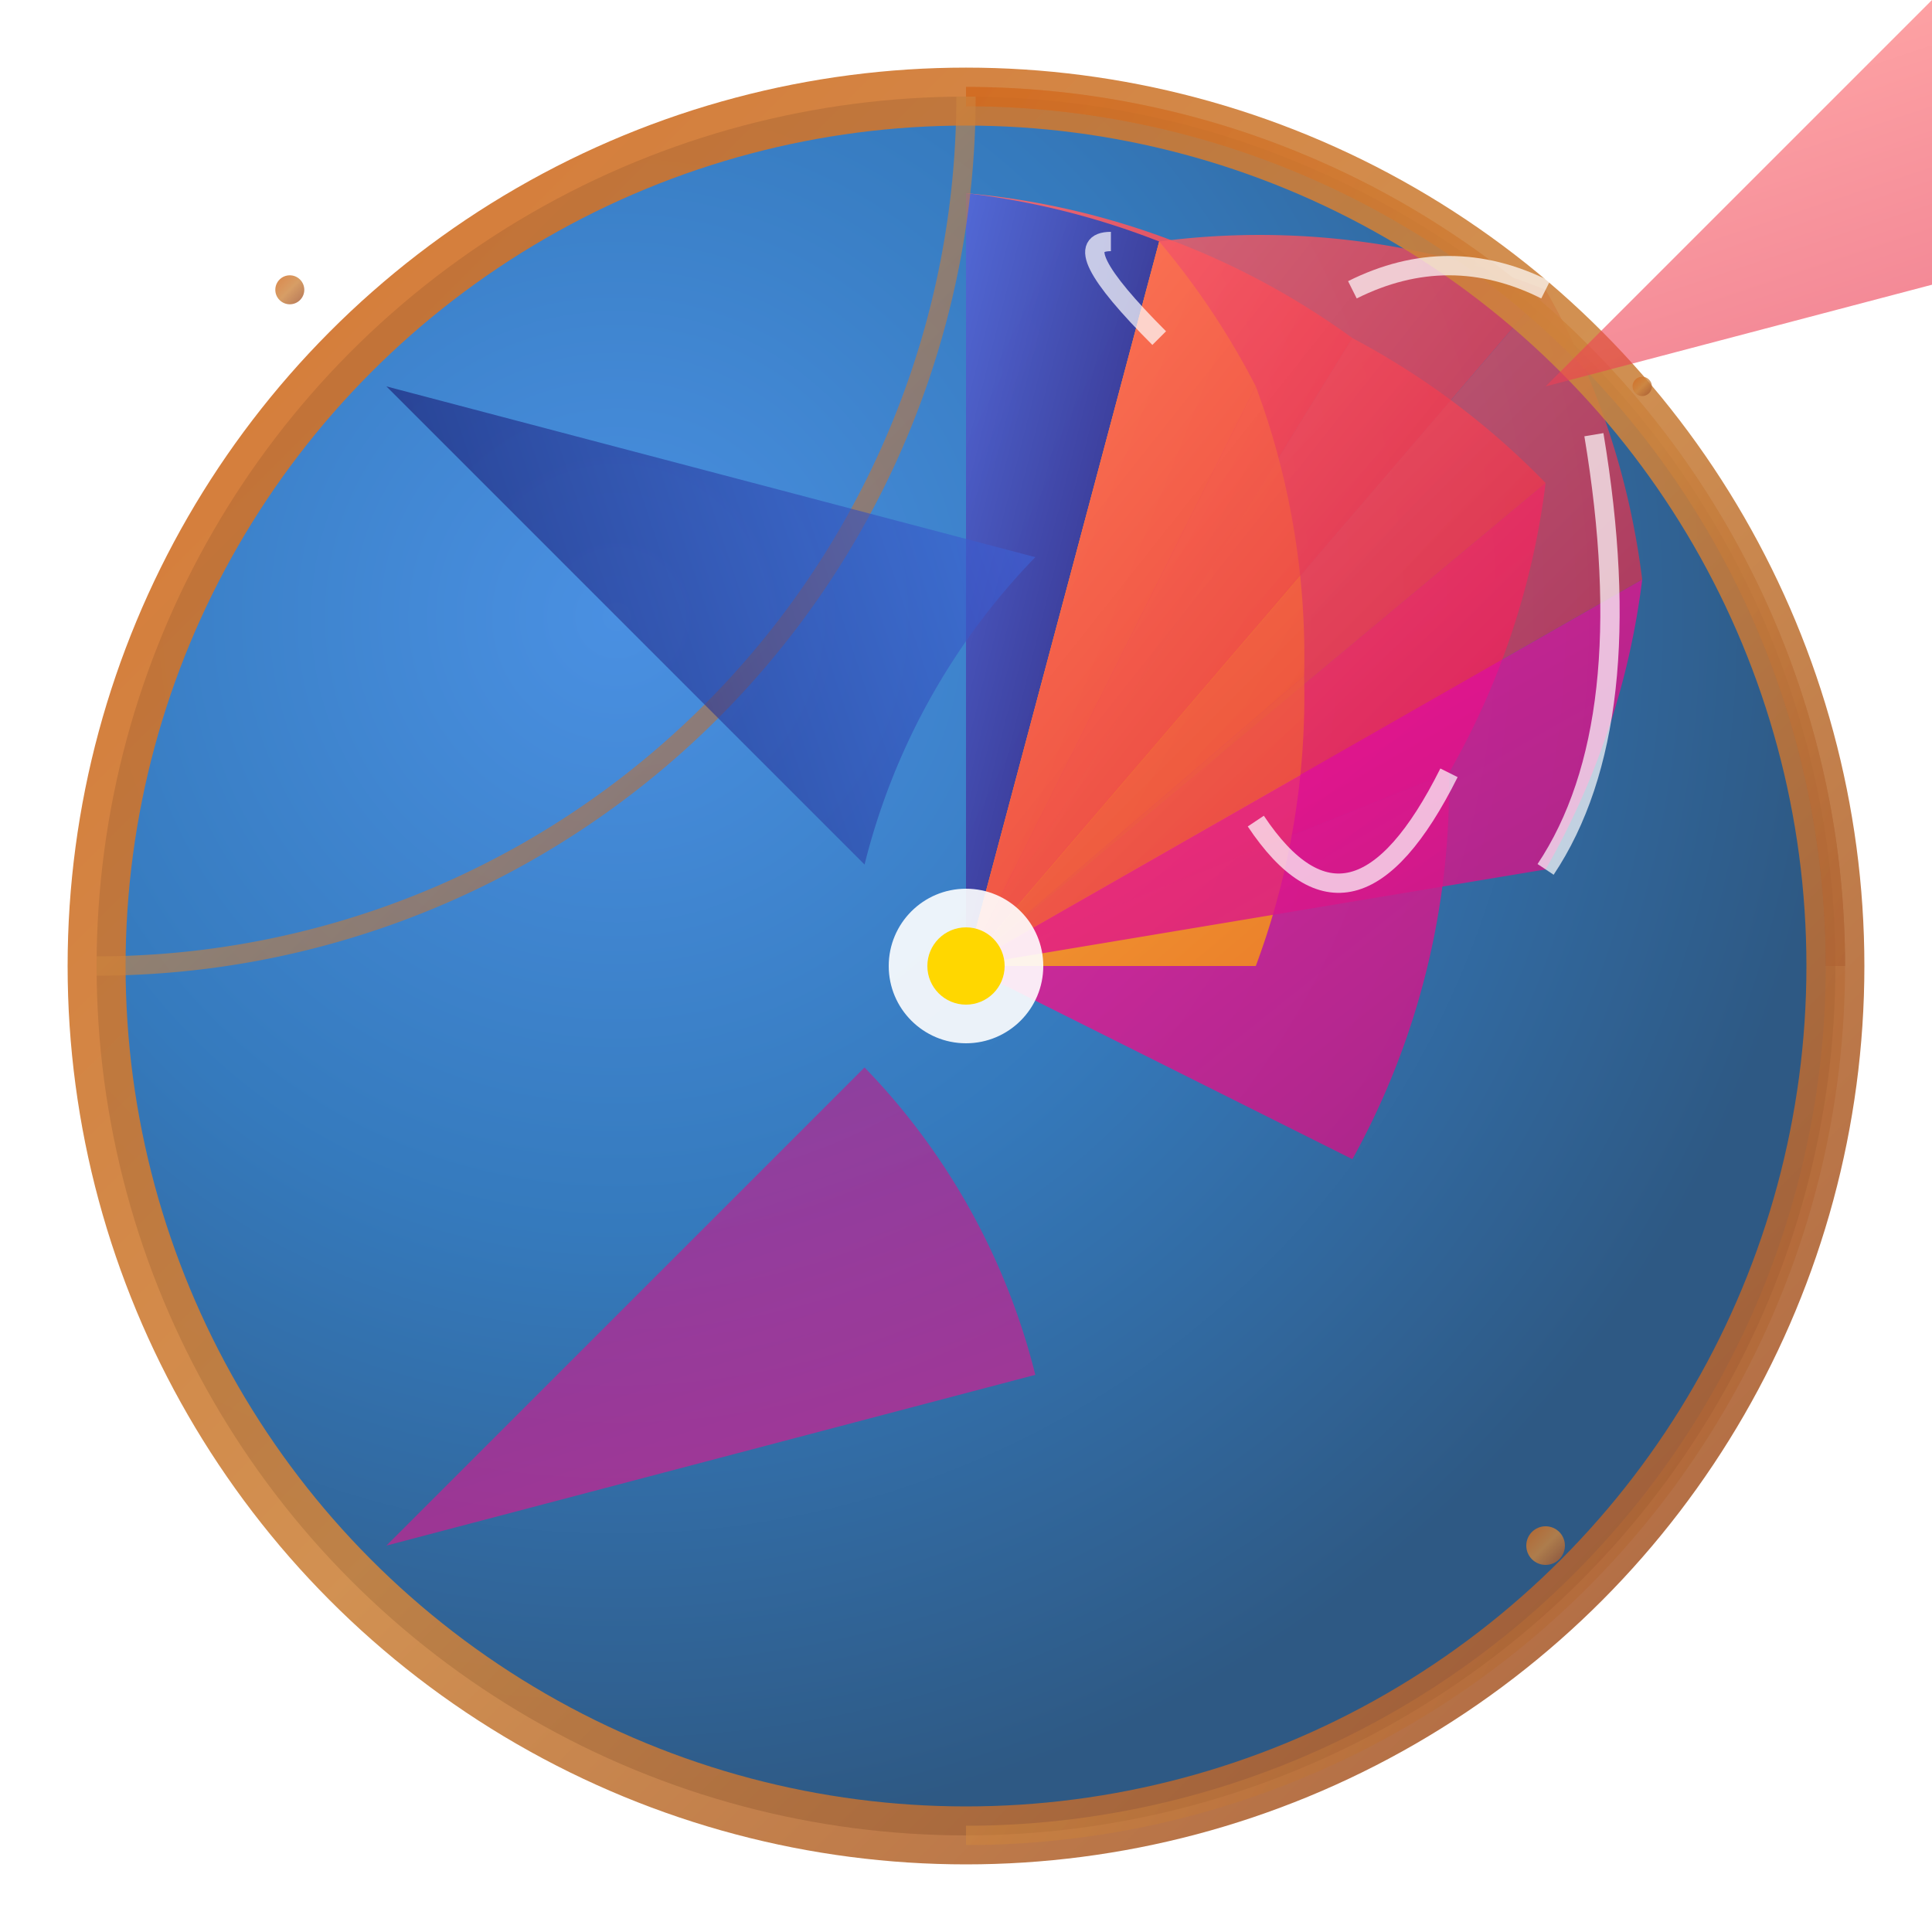 <svg width="200" height="200" viewBox="0 0 200 200" xmlns="http://www.w3.org/2000/svg">
  <defs>
    <!-- Earth gradient -->
    <radialGradient id="earthGradient" cx="30%" cy="30%" r="70%">
      <stop offset="0%" style="stop-color:#4A90E2;stop-opacity:1" />
      <stop offset="50%" style="stop-color:#357ABD;stop-opacity:1" />
      <stop offset="100%" style="stop-color:#2E5984;stop-opacity:1" />
    </radialGradient>
    
    <!-- Land gradient -->
    <linearGradient id="landGradient" x1="0%" y1="0%" x2="100%" y2="100%">
      <stop offset="0%" style="stop-color:#8FBC8F;stop-opacity:1" />
      <stop offset="50%" style="stop-color:#6B8E23;stop-opacity:1" />
      <stop offset="100%" style="stop-color:#556B2F;stop-opacity:1" />
    </linearGradient>
    
    <!-- Pie crust gradient -->
    <linearGradient id="crustGradient" x1="0%" y1="0%" x2="100%" y2="100%">
      <stop offset="0%" style="stop-color:#D2691E;stop-opacity:1" />
      <stop offset="50%" style="stop-color:#CD853F;stop-opacity:1" />
      <stop offset="100%" style="stop-color:#A0522D;stop-opacity:1" />
    </linearGradient>
    
    <!-- Pie filling gradients -->
    <linearGradient id="appleFilling" x1="0%" y1="0%" x2="100%" y2="100%">
      <stop offset="0%" style="stop-color:#FF6B6B;stop-opacity:1" />
      <stop offset="100%" style="stop-color:#DC143C;stop-opacity:1" />
    </linearGradient>
    
    <linearGradient id="cherryFilling" x1="0%" y1="0%" x2="100%" y2="100%">
      <stop offset="0%" style="stop-color:#FF1493;stop-opacity:1" />
      <stop offset="100%" style="stop-color:#C71585;stop-opacity:1" />
    </linearGradient>
    
    <linearGradient id="blueberryFilling" x1="0%" y1="0%" x2="100%" y2="100%">
      <stop offset="0%" style="stop-color:#4169E1;stop-opacity:1" />
      <stop offset="100%" style="stop-color:#191970;stop-opacity:1" />
    </linearGradient>
    
    <linearGradient id="lemonFilling" x1="0%" y1="0%" x2="100%" y2="100%">
      <stop offset="0%" style="stop-color:#FFD700;stop-opacity:1" />
      <stop offset="100%" style="stop-color:#FFA500;stop-opacity:1" />
    </linearGradient>
    
    <!-- Shadow filter -->
    <filter id="shadow" x="-50%" y="-50%" width="200%" height="200%">
      <feDropShadow dx="0" dy="8" stdDeviation="12" flood-color="#000000" flood-opacity="0.3"/>
    </filter>
    
    <!-- Glow filter -->
    <filter id="glow" x="-50%" y="-50%" width="200%" height="200%">
      <feGaussianBlur stdDeviation="2" result="coloredBlur"/>
      <feMerge> 
        <feMergeNode in="coloredBlur"/>
        <feMergeNode in="SourceGraphic"/>
      </feMerge>
    </filter>
  </defs>
  
  <!-- Background circle representing Earth -->
  <circle cx="100" cy="100" r="90" fill="url(#earthGradient)" filter="url(#shadow)"/>
  
  <!-- World map continents as pie slices -->
  <!-- North America -->
  <path d="M 100 100 L 100 20 A 80 80 0 0 1 140 35 L 100 100 Z" fill="url(#appleFilling)" opacity="0.9"/>
  <path d="M 100 100 L 140 35 A 80 80 0 0 1 160 50 L 100 100 Z" fill="url(#appleFilling)" opacity="0.8"/>
  
  <!-- South America -->
  <path d="M 100 100 L 160 50 A 80 80 0 0 1 150 80 L 100 100 Z" fill="url(#cherryFilling)" opacity="0.9"/>
  <path d="M 100 100 L 150 80 A 80 80 0 0 1 140 120 L 100 100 Z" fill="url(#cherryFilling)" opacity="0.8"/>
  
  <!-- Europe -->
  <path d="M 100 100 L 100 20 A 80 80 0 0 1 120 25 L 100 100 Z" fill="url(#blueberryFilling)" opacity="0.9"/>
  
  <!-- Africa -->
  <path d="M 100 100 L 120 25 A 80 80 0 0 1 130 40 L 100 100 Z" fill="url(#lemonFilling)" opacity="0.9"/>
  <path d="M 100 100 L 130 40 A 80 80 0 0 1 135 70 L 100 100 Z" fill="url(#lemonFilling)" opacity="0.8"/>
  <path d="M 100 100 L 135 70 A 80 80 0 0 1 130 100 L 100 100 Z" fill="url(#lemonFilling)" opacity="0.7"/>
  
  <!-- Asia -->
  <path d="M 100 100 L 120 25 A 80 80 0 0 1 160 30 L 100 100 Z" fill="url(#appleFilling)" opacity="0.8"/>
  <path d="M 100 100 L 160 30 A 80 80 0 0 1 170 60 L 100 100 Z" fill="url(#appleFilling)" opacity="0.7"/>
  
  <!-- Australia -->
  <path d="M 100 100 L 170 60 A 80 80 0 0 1 160 90 L 100 100 Z" fill="url(#cherryFilling)" opacity="0.8"/>
  
  <!-- Pie crust border -->
  <circle cx="100" cy="100" r="90" fill="none" stroke="url(#crustGradient)" stroke-width="6" opacity="0.9"/>
  
  <!-- Crust texture lines -->
  <path d="M 100 10 A 90 90 0 0 1 190 100" fill="none" stroke="url(#crustGradient)" stroke-width="2" opacity="0.6"/>
  <path d="M 100 10 A 90 90 0 0 1 100 190" fill="none" stroke="url(#crustGradient)" stroke-width="2" opacity="0.6"/>
  <path d="M 100 10 A 90 90 0 0 1 10 100" fill="none" stroke="url(#crustGradient)" stroke-width="2" opacity="0.6"/>
  
  <!-- Connection lines representing global connectivity -->
  <g stroke="#FFFFFF" stroke-width="2" opacity="0.7" filter="url(#glow)">
    <!-- North America to Europe -->
    <path d="M 120 35 Q 110 25 115 25" fill="none"/>
    <!-- Europe to Asia -->
    <path d="M 140 30 Q 150 25 160 30" fill="none"/>
    <!-- Asia to Australia -->
    <path d="M 165 45 Q 170 75 160 90" fill="none"/>
    <!-- Africa to South America -->
    <path d="M 130 85 Q 140 100 150 80" fill="none"/>
  </g>
  
  <!-- Small decorative pie slices around the edges -->
  <g transform="translate(100, 100)">
    <!-- Top right small slice -->
    <path d="M 0 0 L 0 -70 A 70 70 0 0 1 35 -60 L 0 0 Z" fill="url(#appleFilling)" opacity="0.6" transform="translate(60, -60) rotate(45)"/>
    
    <!-- Bottom left small slice -->
    <path d="M 0 0 L 0 70 A 70 70 0 0 1 -35 60 L 0 0 Z" fill="url(#cherryFilling)" opacity="0.6" transform="translate(-60, 60) rotate(-135)"/>
    
    <!-- Top left small slice -->
    <path d="M 0 0 L 0 -70 A 70 70 0 0 1 -35 -60 L 0 0 Z" fill="url(#blueberryFilling)" opacity="0.6" transform="translate(-60, -60) rotate(135)"/>
  </g>
  
  <!-- Center accent -->
  <circle cx="100" cy="100" r="8" fill="#FFFFFF" opacity="0.9"/>
  <circle cx="100" cy="100" r="4" fill="#FFD700"/>
  
  <!-- Animated elements -->
  <g opacity="0.8">
    <!-- Floating pie crumbs -->
    <circle cx="30" cy="30" r="1.5" fill="url(#crustGradient)">
      <animate attributeName="opacity" values="0.8;0.3;0.8" dur="3s" repeatCount="indefinite"/>
    </circle>
    <circle cx="170" cy="40" r="1" fill="url(#crustGradient)">
      <animate attributeName="opacity" values="0.8;0.2;0.8" dur="2.5s" repeatCount="indefinite"/>
    </circle>
    <circle cx="160" cy="160" r="2" fill="url(#crustGradient)">
      <animate attributeName="opacity" values="0.8;0.4;0.8" dur="3.5s" repeatCount="indefinite"/>
    </circle>
  </g>
</svg> 